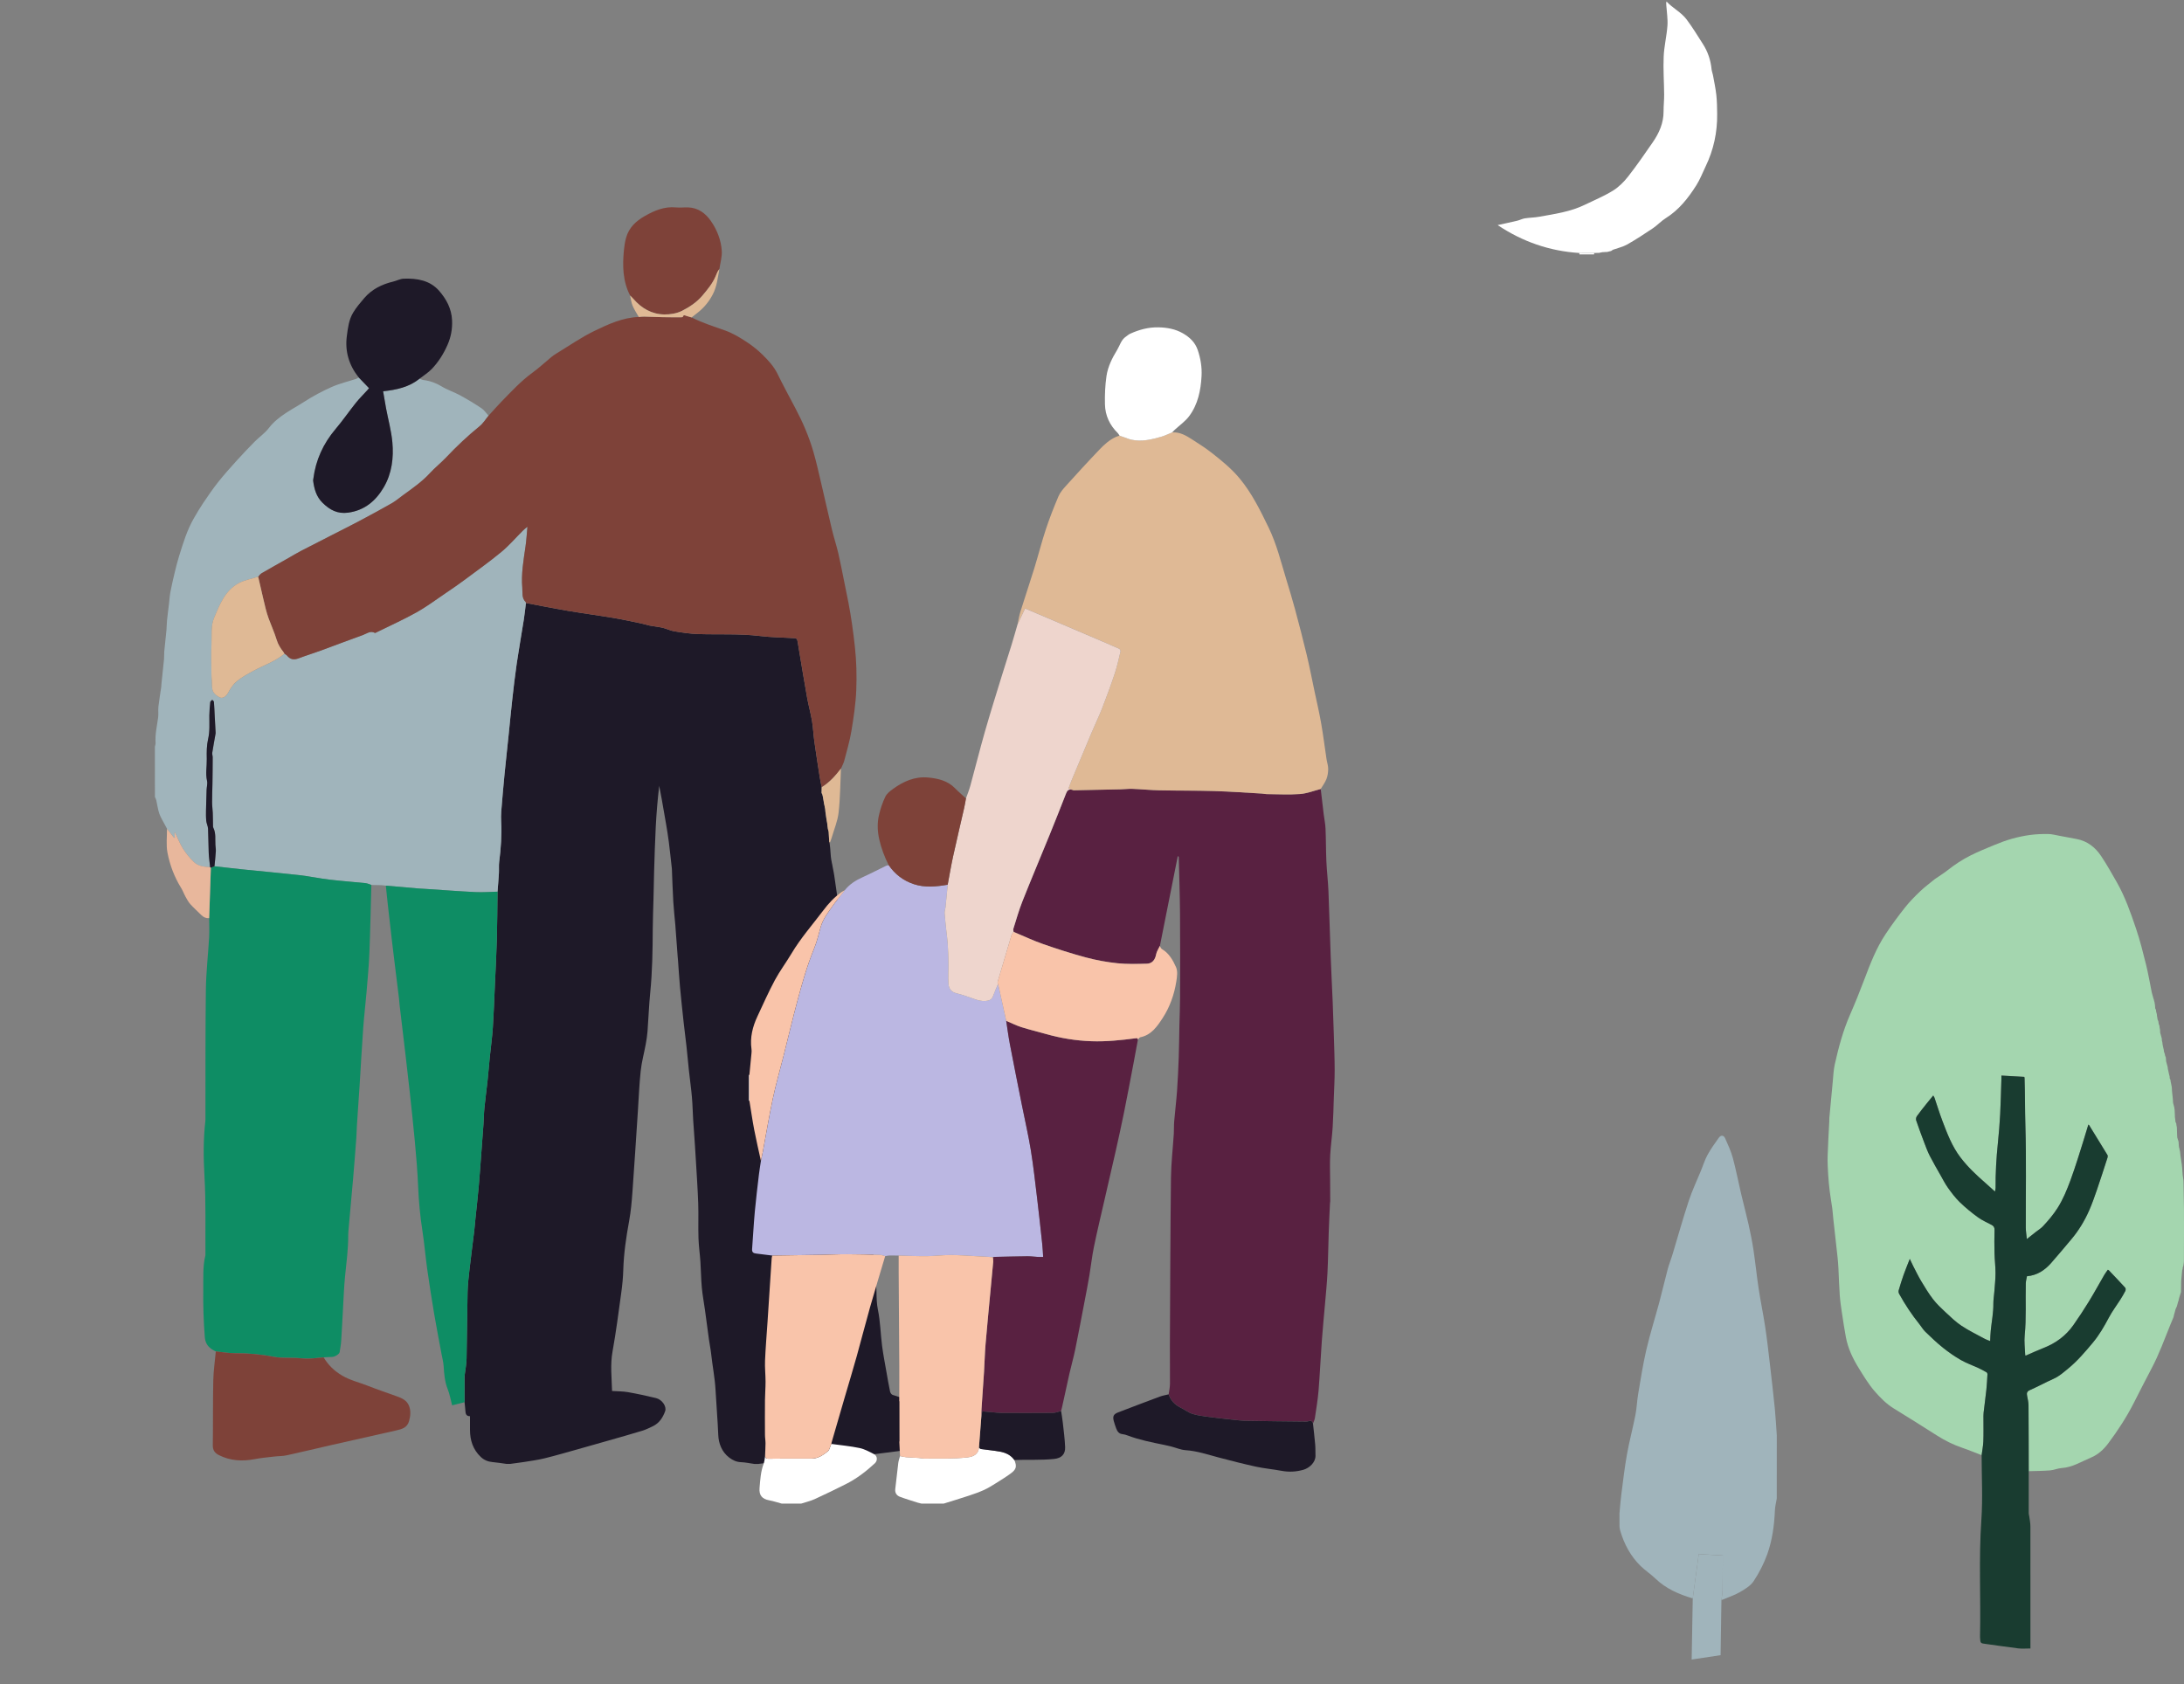 <svg width="564" height="435" viewBox="0 0 564 435" fill="none" xmlns="http://www.w3.org/2000/svg">
<rect x="0" y="0" width="564" height="435" fill="#808080" stroke="none"/>
<path d="M131.804 378.101C131.458 378.101 131.109 378.101 130.764 378.101C129.56 377.939 128.36 377.737 127.152 377.633C125.994 377.534 124.979 377.087 124.176 376.332C122.145 374.419 121.36 371.987 121.374 369.263C121.381 368.125 121.374 366.992 121.374 365.786C120.418 365.797 120.229 365.206 120.188 364.45C120.146 363.688 120.041 362.932 119.964 362.173C119.968 362.073 119.975 361.977 119.978 361.877C119.982 359.655 119.989 357.436 119.992 355.214C120.163 353.806 120.453 352.401 120.484 350.992C120.61 345.246 120.617 339.496 120.746 333.749C120.791 331.767 121.028 329.789 121.252 327.818C121.622 324.547 122.061 321.287 122.456 318.021C122.588 316.922 122.668 315.816 122.78 314.717C123.063 311.979 123.377 309.245 123.625 306.507C123.865 303.849 124.04 301.187 124.242 298.528C124.445 295.839 124.654 293.149 124.842 290.46C124.944 289.013 124.954 287.561 125.097 286.121C125.327 283.81 125.652 281.505 125.9 279.197C126.123 277.108 126.287 275.016 126.496 272.928C126.748 270.445 127.1 267.964 127.264 265.474C127.515 261.648 127.644 257.811 127.819 253.981C127.99 250.182 128.203 246.383 128.307 242.581C128.419 238.493 128.426 234.406 128.482 230.318C128.601 228.735 128.744 227.154 128.834 225.567C128.894 224.575 128.786 223.565 128.911 222.583C129.351 219.141 129.599 215.692 129.417 212.223C129.372 211.343 129.368 210.458 129.442 209.579C129.703 206.353 129.979 203.131 130.293 199.909C130.621 196.519 131.001 193.132 131.354 189.745C131.664 186.75 131.94 183.754 132.275 180.763C132.624 177.662 132.973 174.56 133.426 171.471C133.985 167.655 134.669 163.853 135.265 160.043C135.489 158.618 135.635 157.182 135.813 155.75C139.407 156.423 142.994 157.148 146.599 157.756C150.507 158.416 154.44 158.934 158.352 159.591C160.735 159.988 163.097 160.514 165.466 161.002C166.251 161.163 167.016 161.435 167.805 161.586C168.907 161.799 170.034 161.889 171.123 162.142C172.132 162.376 173.081 162.888 174.092 163.049C176.137 163.379 178.203 163.701 180.269 163.767C185.605 163.942 190.946 163.626 196.278 164.275C199.276 164.64 202.315 164.653 205.334 164.849C205.529 164.862 205.833 165.062 205.871 165.224C206.039 165.91 206.122 166.618 206.241 167.319C206.967 171.623 207.668 175.933 208.436 180.23C208.792 182.226 209.35 184.187 209.689 186.187C209.981 187.918 210.044 189.684 210.289 191.425C210.717 194.513 211.199 197.594 211.681 200.671C211.821 201.565 212.023 202.447 212.198 203.334C212.187 203.828 212.177 204.323 212.166 204.817C212.233 204.951 212.303 205.089 212.368 205.223C212.407 205.377 212.442 205.528 212.48 205.683C212.56 206.14 212.641 206.593 212.72 207.051C212.741 207.198 212.762 207.349 212.783 207.496C212.832 207.703 212.881 207.912 212.93 208.118C212.948 208.218 212.962 208.321 212.979 208.42C213.018 208.607 213.056 208.792 213.095 208.974C213.118 209.245 213.143 209.513 213.167 209.784C213.251 210.368 213.339 210.955 213.422 211.539C213.447 211.694 213.475 211.852 213.499 212.007C213.533 212.192 213.572 212.378 213.607 212.563C213.628 212.776 213.652 212.989 213.673 213.206C213.715 213.504 213.754 213.803 213.796 214.098C213.862 214.346 213.924 214.597 213.991 214.843C214.033 215.548 214.071 216.255 214.113 216.96C214.124 217.118 214.138 217.272 214.148 217.43C214.18 217.564 214.211 217.699 214.243 217.832C214.292 218.234 214.339 218.636 214.388 219.038C214.423 219.488 214.458 219.938 214.49 220.388C214.514 220.676 214.539 220.968 214.56 221.256C214.598 221.535 214.633 221.814 214.672 222.095C214.7 222.216 214.724 222.332 214.751 222.452C214.769 222.566 214.783 222.675 214.8 222.789C214.842 222.961 214.884 223.132 214.923 223.308C214.94 223.42 214.958 223.531 214.975 223.644C215.129 224.451 215.306 225.255 215.429 226.069C216.053 230.311 216.675 234.55 217.267 238.795C217.711 241.976 218.112 245.161 218.534 248.344C218.928 251.329 219.358 254.308 219.703 257.299C219.906 259.047 219.902 260.816 220.104 262.565C220.625 267.023 221.515 271.447 221.368 275.971C221.35 276.483 221.343 276.998 221.41 277.506C221.79 280.488 222.226 283.466 222.568 286.454C222.746 288.003 222.732 289.573 222.875 291.126C223.011 292.624 223.283 294.107 223.416 295.605C223.535 296.962 223.517 298.332 223.615 299.692C223.768 301.843 223.964 303.993 224.138 306.14C224.191 306.762 224.236 307.387 224.292 308.008C224.469 310.011 224.651 312.014 224.832 314.02C224.86 314.329 224.874 314.641 224.913 314.951C225.112 316.582 225.405 318.21 225.496 319.849C225.68 323.077 225.345 326.316 226.002 329.545C226.584 332.406 226.106 335.361 226.71 338.277C227.341 341.32 227.387 344.477 227.785 347.571C228.074 349.811 228.51 352.033 228.898 354.259C229.198 355.987 229.495 357.715 229.854 359.429C229.924 359.755 230.22 360.184 230.513 360.288C232.572 360.992 234.708 361.496 236.718 362.307C239.213 363.31 241.607 364.547 244.046 365.68C244.722 365.996 244.81 366.498 244.635 367.171C244.116 369.153 242.852 370.719 241.698 372.341C241.027 373.282 240.008 373.715 238.896 373.866C234.188 374.512 229.481 375.167 224.76 375.73C221.326 376.139 217.879 376.421 214.434 376.74C212.944 376.878 211.448 376.985 209.953 377.077C206.447 377.293 202.94 377.472 199.433 377.706C198.229 377.785 197.032 377.977 195.828 378.118C195.483 378.118 195.134 378.118 194.789 378.118C193.641 377.957 192.496 377.702 191.344 377.661C190.151 377.62 189.167 377.125 188.302 376.465C186.397 375.013 185.573 372.825 185.486 370.64C185.328 366.755 184.99 362.887 184.781 359.013C184.61 355.846 183.979 352.765 183.643 349.635C183.511 348.396 183.245 347.173 183.075 345.936C182.726 343.411 182.405 340.883 182.055 338.359C181.787 336.415 181.414 334.484 181.235 332.533C181.033 330.329 181.026 328.109 180.876 325.9C180.74 323.864 180.44 321.837 180.378 319.801C180.283 316.798 180.412 313.786 180.308 310.784C180.178 307.039 179.91 303.303 179.696 299.562C179.626 298.342 179.551 297.119 179.467 295.901C179.316 293.726 179.149 291.552 179.013 289.374C178.922 287.904 178.887 286.427 178.796 284.957C178.734 283.909 178.643 282.865 178.531 281.824C178.336 280.021 178.095 278.221 177.9 276.418C177.68 274.387 177.509 272.351 177.285 270.317C177.055 268.232 176.772 266.155 176.546 264.069C176.214 261.026 175.89 257.986 175.607 254.939C175.398 252.686 175.265 250.423 175.098 248.166C175.073 247.826 175.031 247.486 175.007 247.145C174.836 244.885 174.669 242.626 174.501 240.365C174.466 239.885 174.441 239.4 174.399 238.919C174.222 236.917 173.991 234.921 173.873 232.915C173.709 230.081 173.625 227.241 173.507 224.403C173.503 224.318 173.486 224.235 173.479 224.149C173.227 221.927 173.004 219.697 172.721 217.479C172.522 215.905 172.261 214.339 171.999 212.773C171.646 210.671 171.273 208.576 170.9 206.476C170.691 205.308 170.456 204.144 170.234 202.976C169.818 206.535 169.521 210.069 169.34 213.608C169.141 217.441 169.04 221.277 168.918 225.111C168.844 227.436 168.816 229.765 168.76 232.094C168.697 234.708 168.583 237.322 168.569 239.935C168.541 245.424 168.464 250.907 167.916 256.379C167.581 259.714 167.469 263.073 167.215 266.418C167.127 267.548 166.946 268.676 166.74 269.795C166.325 272.059 165.704 274.295 165.459 276.576C165.082 280.076 164.954 283.604 164.72 287.121C164.259 294.049 163.826 300.978 163.321 307.902C163.139 310.395 162.92 312.899 162.469 315.356C161.698 319.56 161.08 323.767 160.955 328.047C160.899 330.005 160.703 331.966 160.435 333.907C159.737 338.974 159.088 344.054 158.18 349.086C157.574 352.452 157.964 355.771 158.059 359.274C159.426 359.366 160.822 359.342 162.173 359.576C164.598 359.999 167.006 360.527 169.4 361.104C170.991 361.489 172.209 363.289 171.765 364.509C171.168 366.148 170.251 367.583 168.59 368.38C167.686 368.816 166.771 369.262 165.813 369.555C163.004 370.414 160.174 371.207 157.351 372.014C154.642 372.79 151.931 373.563 149.217 374.323C146.362 375.119 143.518 375.957 140.639 376.664C138.86 377.101 137.028 377.335 135.213 377.633C134.093 377.802 132.948 377.943 131.804 378.101Z" fill="#1E1928"/>
<path d="M40 192.859C40.063 192.533 40.195 192.207 40.175 191.887C40.024 189.659 40.541 187.501 40.837 185.32C40.963 184.396 40.806 183.438 40.911 182.511C41.103 180.806 41.396 179.113 41.64 177.413C41.678 177.135 41.671 176.847 41.699 176.565C41.919 174.459 42.157 172.357 42.359 170.248C42.422 169.599 42.359 168.939 42.418 168.29C42.593 166.407 42.816 164.529 42.994 162.647C43.067 161.86 43.043 161.063 43.127 160.273C43.27 158.871 43.462 157.477 43.629 156.079C43.755 155.014 43.81 153.94 44.009 152.888C44.337 151.171 44.735 149.467 45.143 147.766C45.471 146.396 45.817 145.025 46.236 143.679C47.293 140.272 48.322 136.85 50.137 133.735C50.894 132.437 51.655 131.135 52.496 129.891C53.734 128.064 54.977 126.233 56.348 124.506C57.831 122.634 59.429 120.851 61.034 119.075C62.577 117.368 64.165 115.695 65.784 114.057C66.96 112.865 68.404 111.893 69.406 110.583C71.827 107.428 75.39 105.816 78.597 103.749C80.837 102.306 83.22 101.035 85.663 99.949C87.694 99.05 89.906 98.538 92.031 97.841C92.244 97.772 92.425 97.6 92.621 97.476C93.504 98.39 94.383 99.307 95.301 100.259C95.168 100.42 95.032 100.599 94.882 100.764C93.884 101.859 92.816 102.904 91.892 104.061C90.109 106.291 88.493 108.657 86.647 110.831C83.465 114.586 81.538 118.838 80.917 123.678C80.896 123.846 80.851 124.017 80.872 124.18C81.158 126.313 81.664 128.277 83.343 129.912C85.209 131.733 87.177 132.769 89.868 132.416C94.177 131.846 97.091 129.321 99.125 125.824C101.195 122.269 101.69 118.251 101.327 114.242C101.058 111.288 100.245 108.382 99.694 105.452C99.418 103.982 99.181 102.505 98.937 101.065C102.412 100.688 105.644 99.994 108.344 97.816C108.69 97.937 109.028 98.122 109.384 98.163C111.094 98.373 112.629 98.936 114.112 99.84C115.585 100.739 117.288 101.272 118.813 102.103C120.708 103.137 122.564 104.257 124.357 105.459C125.069 105.936 125.568 106.73 126.162 107.376C125.415 108.275 124.794 109.327 123.9 110.051C120.798 112.569 117.916 115.296 115.177 118.192C113.865 119.58 112.336 120.775 111.049 122.184C108.997 124.423 106.519 126.127 104.087 127.899C103.114 128.607 102.192 129.404 101.149 129.998C98.385 131.578 95.58 133.09 92.767 134.583C90.51 135.786 88.217 136.926 85.939 138.09C83.21 139.489 80.471 140.87 77.752 142.284C76.632 142.868 75.55 143.528 74.451 144.153C72.152 145.455 69.842 146.74 67.556 148.069C67.207 148.272 66.97 148.657 66.68 148.958C65.009 149.491 63.212 149.793 61.694 150.604C58.128 152.507 56.756 156.099 55.308 159.528C54.387 161.709 54.732 164.099 54.617 166.395C54.488 169.018 54.596 171.652 54.61 174.284C54.614 174.792 54.663 175.301 54.701 175.809C54.774 176.729 54.649 177.743 55.005 178.543C55.312 179.227 56.097 179.848 56.823 180.158C57.517 180.453 58.407 179.91 58.92 178.928C59.485 177.839 60.221 176.733 61.163 175.96C62.458 174.896 63.973 174.071 65.463 173.267C68.146 171.815 71.091 170.836 73.474 168.854C73.698 169.015 73.973 169.138 74.141 169.344C74.971 170.368 75.945 170.481 77.152 170.021C79.057 169.297 81.012 168.703 82.927 168.001C86.521 166.686 90.088 165.298 93.692 164.024C94.676 163.677 95.629 162.808 96.826 163.471C96.889 163.505 97.042 163.409 97.143 163.361C100.622 161.644 104.178 160.053 107.556 158.164C110.204 156.683 112.647 154.843 115.166 153.139C116.733 152.077 118.3 151.01 119.818 149.882C123.063 147.471 126.36 145.122 129.473 142.552C131.476 140.897 133.179 138.894 135.025 137.053C135.339 136.741 135.698 136.472 136.211 136.033C136.037 137.891 135.946 139.527 135.712 141.14C135.203 144.682 134.568 148.203 134.878 151.809C134.986 153.094 134.686 154.444 135.751 155.499C135.803 155.55 135.799 155.66 135.82 155.742C135.639 157.175 135.496 158.611 135.273 160.036C134.672 163.849 133.992 167.648 133.434 171.463C132.98 174.552 132.631 177.654 132.282 180.756C131.944 183.747 131.671 186.742 131.361 189.737C131.008 193.128 130.632 196.511 130.3 199.901C129.986 203.124 129.71 206.345 129.449 209.571C129.379 210.446 129.379 211.336 129.424 212.216C129.606 215.688 129.358 219.133 128.918 222.575C128.793 223.558 128.897 224.563 128.841 225.56C128.751 227.143 128.608 228.727 128.489 230.311C126.587 230.355 124.682 230.513 122.791 230.42C118.541 230.214 114.297 229.884 110.047 229.607C109.416 229.565 108.784 229.548 108.153 229.493C105.316 229.252 102.479 229.002 99.642 228.755C99.223 228.71 98.808 228.637 98.389 228.621C97.558 228.59 96.731 228.59 95.901 228.576C95.395 228.415 94.9 228.16 94.383 228.108C91.288 227.789 88.179 227.573 85.087 227.205C82.487 226.896 79.916 226.339 77.313 226.044C72.476 225.499 67.626 225.069 62.783 224.574C60.316 224.32 57.855 224.024 55.392 223.75C55.514 222.472 55.661 221.194 55.741 219.913C55.776 219.367 55.675 218.81 55.636 218.258C55.532 216.777 55.811 215.252 55.109 213.837C55.047 213.713 55.019 213.562 55.019 213.421C54.994 212.285 54.998 211.147 54.956 210.01C54.921 209.1 54.778 208.19 54.778 207.279C54.774 205.638 54.841 203.996 54.872 202.354C54.893 201.265 54.903 200.176 54.914 199.09C54.924 197.929 54.945 196.768 54.935 195.607C54.931 195.216 54.767 194.81 54.823 194.433C55.081 192.76 55.395 191.095 55.689 189.425C55.703 189.343 55.689 189.257 55.685 189.174C55.612 187.78 55.532 186.382 55.458 184.987C55.395 183.757 55.354 182.528 55.252 181.302C55.239 181.113 54.97 180.941 54.82 180.763C54.642 180.951 54.331 181.13 54.31 181.336C54.188 182.501 54.077 183.668 54.069 184.836C54.059 186.869 54.219 188.879 53.745 190.919C53.361 192.561 53.361 194.316 53.403 196.016C53.448 197.905 53.044 199.795 53.473 201.694C53.637 202.422 53.386 203.237 53.358 204.016C53.295 205.765 53.239 207.513 53.208 209.261C53.19 210.189 53.176 211.127 53.27 212.047C53.34 212.723 53.7 213.376 53.734 214.049C53.836 216.131 53.811 218.22 53.906 220.301C53.961 221.531 54.146 222.757 54.272 223.983C52.771 223.908 51.229 223.747 50.123 222.692C49.038 221.661 48.068 220.466 47.269 219.205C46.445 217.904 45.887 216.44 45.213 215.045C45.164 215.059 45.115 215.07 45.067 215.083C45.098 215.51 45.13 215.936 45.161 216.358C45.095 216.372 45.032 216.385 44.965 216.399C44.355 215.619 43.744 214.839 43.133 214.06C42.973 213.765 42.809 213.469 42.656 213.17C42.139 212.167 41.511 211.202 41.141 210.148C40.754 209.038 40.625 207.842 40.356 206.692C40.29 206.404 40.126 206.135 40.004 205.858C40 201.519 40 197.188 40 192.859Z" fill="#A0B4BB"/>
<path d="M66.674 148.959C66.964 148.657 67.201 148.272 67.55 148.07C69.836 146.744 72.146 145.455 74.445 144.154C75.548 143.532 76.626 142.869 77.746 142.285C80.465 140.87 83.204 139.486 85.933 138.091C88.211 136.927 90.504 135.786 92.761 134.584C95.574 133.087 98.376 131.576 101.143 129.999C102.183 129.405 103.108 128.608 104.081 127.899C106.513 126.128 108.994 124.423 111.043 122.184C112.33 120.776 113.859 119.58 115.171 118.192C117.91 115.297 120.789 112.57 123.894 110.052C124.788 109.327 125.409 108.276 126.155 107.376C127.275 106.153 128.361 104.9 129.519 103.715C132.07 101.097 134.544 98.408 137.538 96.234C139.223 95.007 140.749 93.568 142.361 92.239C142.78 91.895 143.23 91.579 143.697 91.298C146.956 89.323 150.101 87.117 153.52 85.462C157.114 83.724 160.813 82.016 164.962 81.869C165.416 81.834 165.872 81.759 166.326 81.769C167.934 81.803 169.543 81.882 171.151 81.917C172.729 81.948 174.303 81.944 175.88 81.944C176.04 81.944 176.324 81.907 176.341 81.838C176.512 81.161 176.93 81.498 177.283 81.594C177.726 81.714 178.162 81.855 178.602 81.986C181.379 83.39 184.335 84.328 187.266 85.362C189.133 86.022 190.889 87.076 192.559 88.155C194.092 89.141 195.561 90.284 196.855 91.555C198.373 93.046 199.835 94.605 200.795 96.577C202.274 99.617 203.9 102.585 205.474 105.58C207.341 109.121 208.911 112.786 210.031 116.619C210.788 119.209 211.371 121.851 211.989 124.479C212.956 128.57 213.86 132.678 214.84 136.765C215.332 138.809 215.994 140.815 216.476 142.858C217.028 145.204 217.468 147.575 217.949 149.938C218.337 151.827 218.727 153.717 219.094 155.609C219.826 159.401 220.346 163.211 220.769 167.057C221.177 170.788 221.267 174.501 221.125 178.204C220.988 181.765 220.443 185.328 219.861 188.855C219.436 191.425 218.685 193.943 218.025 196.471C217.841 197.178 217.464 197.834 217.177 198.514C215.754 200.355 214.233 202.097 212.202 203.334C212.027 202.447 211.822 201.565 211.685 200.671C211.207 197.59 210.725 194.509 210.294 191.425C210.049 189.683 209.986 187.918 209.693 186.187C209.355 184.187 208.796 182.226 208.44 180.23C207.672 175.933 206.971 171.623 206.246 167.319C206.127 166.618 206.043 165.914 205.875 165.224C205.837 165.062 205.53 164.859 205.338 164.848C202.319 164.653 199.281 164.64 196.283 164.275C190.951 163.626 185.609 163.942 180.273 163.767C178.208 163.698 176.142 163.379 174.097 163.049C173.085 162.885 172.132 162.376 171.127 162.142C170.039 161.888 168.908 161.799 167.809 161.586C167.021 161.435 166.257 161.163 165.471 161.002C163.101 160.511 160.739 159.988 158.356 159.59C154.448 158.938 150.511 158.418 146.603 157.756C142.999 157.144 139.412 156.423 135.818 155.75C135.797 155.668 135.8 155.557 135.748 155.506C134.68 154.448 134.984 153.102 134.876 151.816C134.568 148.21 135.2 144.689 135.71 141.148C135.943 139.534 136.031 137.899 136.208 136.041C135.696 136.48 135.336 136.748 135.022 137.06C133.176 138.898 131.473 140.905 129.47 142.56C126.361 145.129 123.06 147.482 119.815 149.89C118.297 151.017 116.73 152.085 115.164 153.147C112.644 154.85 110.202 156.691 107.553 158.172C104.172 160.061 100.62 161.651 97.141 163.368C97.039 163.42 96.889 163.516 96.823 163.478C95.626 162.816 94.674 163.681 93.689 164.032C90.082 165.309 86.519 166.697 82.925 168.009C81.009 168.71 79.055 169.304 77.15 170.029C75.942 170.489 74.969 170.372 74.138 169.352C73.971 169.146 73.698 169.022 73.472 168.861C73.385 168.717 73.308 168.565 73.207 168.435C72.453 167.463 71.807 166.47 71.441 165.25C70.889 163.41 70.073 161.648 69.406 159.834C69.085 158.958 68.813 158.058 68.59 157.151C68.126 155.283 67.704 153.4 67.267 151.525C67.065 150.666 66.87 149.815 66.674 148.959Z" fill="#7E4239"/>
<path d="M119.965 362.176C118.914 362.441 117.86 362.701 116.754 362.98C116.367 361.513 116.133 360.098 115.613 358.796C114.835 356.845 114.699 354.836 114.559 352.792C114.49 351.754 114.21 350.728 114.018 349.697C113.38 346.231 112.696 342.773 112.11 339.3C111.468 335.487 110.871 331.668 110.33 327.837C109.87 324.574 109.608 321.283 109.102 318.031C108.502 314.177 108.139 310.316 107.978 306.421C107.821 302.587 107.49 298.761 107.144 294.942C106.75 290.586 106.261 286.234 105.794 281.886C105.455 278.753 105.092 275.62 104.726 272.488C104.227 268.228 103.714 263.973 103.208 259.717C103.138 259.123 103.11 258.525 103.041 257.934C102.688 255.032 102.325 252.129 101.97 249.227C101.729 247.255 101.481 245.283 101.251 243.308C100.877 240.094 100.511 236.881 100.151 233.667C99.97 232.028 99.809 230.389 99.638 228.751C102.475 228.999 105.312 229.249 108.149 229.49C108.781 229.545 109.412 229.562 110.044 229.603C114.291 229.881 118.534 230.211 122.787 230.417C124.682 230.51 126.588 230.352 128.486 230.307C128.434 234.395 128.423 238.486 128.311 242.573C128.207 246.375 127.994 250.175 127.823 253.973C127.648 257.807 127.516 261.64 127.268 265.467C127.104 267.957 126.752 270.434 126.5 272.921C126.291 275.009 126.127 277.104 125.904 279.189C125.656 281.501 125.331 283.802 125.101 286.114C124.958 287.553 124.948 289.006 124.846 290.452C124.658 293.142 124.448 295.831 124.246 298.52C124.044 301.183 123.869 303.845 123.629 306.5C123.381 309.241 123.063 311.975 122.784 314.709C122.672 315.812 122.592 316.915 122.459 318.014C122.065 321.28 121.629 324.543 121.256 327.81C121.032 329.781 120.795 331.763 120.75 333.742C120.617 339.489 120.61 345.239 120.488 350.985C120.457 352.393 120.167 353.798 119.996 355.207C119.944 355.505 119.846 355.805 119.842 356.103C119.825 357.666 119.822 359.232 119.835 360.795C119.839 361.152 119.93 361.509 119.979 361.87C119.975 361.977 119.972 362.076 119.965 362.176Z" fill="#0E8D64"/>
<path d="M212.198 203.33C214.225 202.093 215.75 200.351 217.173 198.51C216.992 202.306 216.985 206.122 216.56 209.89C216.312 212.085 215.401 214.211 214.776 216.362C214.651 216.797 214.469 217.216 214.313 217.642C214.257 217.566 214.201 217.495 214.148 217.419C214.138 217.261 214.124 217.107 214.113 216.949C214.071 216.244 214.033 215.537 213.991 214.832C213.924 214.586 213.862 214.335 213.796 214.087C213.754 213.789 213.716 213.489 213.674 213.194C213.653 212.981 213.628 212.768 213.607 212.552C213.572 212.366 213.534 212.181 213.5 211.995C213.475 211.841 213.447 211.683 213.423 211.528C213.339 210.944 213.251 210.357 213.167 209.773C213.143 209.502 213.118 209.234 213.095 208.963C213.056 208.777 213.018 208.592 212.976 208.409C212.958 208.31 212.944 208.207 212.927 208.107C212.878 207.901 212.829 207.691 212.78 207.485C212.759 207.338 212.738 207.187 212.717 207.039C212.638 206.582 212.557 206.128 212.477 205.672C212.438 205.517 212.403 205.366 212.365 205.212C212.299 205.078 212.229 204.94 212.163 204.806C212.177 204.318 212.187 203.824 212.198 203.33Z" fill="#DFB995"/>
<path d="M119.981 361.88C119.933 361.523 119.842 361.166 119.838 360.805C119.824 359.242 119.828 357.676 119.845 356.113C119.849 355.815 119.947 355.515 119.999 355.217C119.992 357.435 119.985 359.658 119.981 361.88Z" fill="#0E8D64"/>
<path d="M213.99 214.839C214.032 215.544 214.07 216.251 214.112 216.956C214.074 216.251 214.032 215.544 213.99 214.839Z" fill="#7E4239"/>
<path d="M213.171 209.78C213.255 210.364 213.342 210.951 213.426 211.535C213.339 210.951 213.255 210.364 213.171 209.78Z" fill="#7E4239"/>
<path d="M214.389 219.03C214.424 219.481 214.459 219.93 214.491 220.38C214.459 219.93 214.424 219.481 214.389 219.03Z" fill="#7E4239"/>
<path d="M212.48 205.679C212.561 206.136 212.641 206.589 212.721 207.046C212.641 206.589 212.561 206.132 212.48 205.679Z" fill="#7E4239"/>
<path d="M213.676 213.198C213.718 213.496 213.757 213.796 213.799 214.091C213.757 213.796 213.718 213.496 213.676 213.198Z" fill="#7E4239"/>
<path d="M214.564 221.249C214.603 221.528 214.638 221.807 214.676 222.088C214.638 221.81 214.603 221.531 214.564 221.249Z" fill="#7E4239"/>
<path d="M212.784 207.489C212.833 207.695 212.882 207.904 212.931 208.111C212.882 207.904 212.833 207.698 212.784 207.489Z" fill="#7E4239"/>
<path d="M213.504 212.002C213.538 212.187 213.576 212.373 213.611 212.558C213.573 212.373 213.538 212.187 213.504 212.002Z" fill="#7E4239"/>
<path d="M212.978 208.413C213.017 208.598 213.055 208.785 213.097 208.967C213.059 208.785 213.02 208.598 212.978 208.413Z" fill="#7E4239"/>
<path d="M212.168 204.813C212.234 204.946 212.304 205.084 212.37 205.218C212.304 205.084 212.234 204.95 212.168 204.813Z" fill="#7E4239"/>
<path d="M214.751 222.445C214.768 222.559 214.782 222.668 214.8 222.782C214.786 222.668 214.768 222.555 214.751 222.445Z" fill="#7E4239"/>
<path d="M214.927 223.296C214.945 223.409 214.962 223.519 214.98 223.632C214.959 223.523 214.941 223.409 214.927 223.296Z" fill="#7E4239"/>
<path d="M214.148 217.423C214.204 217.498 214.26 217.57 214.312 217.646C214.288 217.705 214.264 217.766 214.239 217.824C214.211 217.691 214.18 217.556 214.148 217.423Z" fill="#7E4239"/>
<path d="M108.342 97.816C105.641 99.994 102.41 100.687 98.934 101.065C99.182 102.505 99.416 103.981 99.692 105.452C100.243 108.382 101.059 111.288 101.325 114.242C101.687 118.25 101.192 122.269 99.123 125.824C97.085 129.321 94.175 131.845 89.865 132.416C87.175 132.773 85.207 131.733 83.34 129.912C81.662 128.273 81.156 126.312 80.869 124.179C80.849 124.017 80.89 123.842 80.915 123.677C81.536 118.838 83.462 114.585 86.644 110.831C88.49 108.653 90.106 106.29 91.889 104.061C92.814 102.907 93.882 101.862 94.88 100.763C95.03 100.599 95.166 100.42 95.298 100.259C94.38 99.307 93.501 98.393 92.618 97.476C90.12 94.319 89.045 90.747 89.569 86.783C89.841 84.705 90.092 82.562 91.209 80.724C92.018 79.391 93.051 78.175 94.073 76.987C96.031 74.71 98.599 73.435 101.509 72.738C102.434 72.518 103.331 72.013 104.252 71.979C107.696 71.852 111.036 72.401 113.409 75.125C115.282 77.272 116.612 79.745 116.744 82.734C116.842 84.98 116.458 87.058 115.551 89.115C114.536 91.413 113.22 93.512 111.489 95.316C110.572 96.267 109.399 96.988 108.342 97.816Z" fill="#1E1928"/>
<path d="M162.71 76.317C160.798 72.584 160.732 68.599 161.126 64.57C161.231 63.502 161.398 62.423 161.688 61.393C162.414 58.796 164.211 57.096 166.546 55.777C169.055 54.362 171.594 53.283 174.575 53.575C175.621 53.678 176.69 53.53 177.743 53.572C180.343 53.671 182.203 55.111 183.585 57.086C185.186 59.38 186.198 62.001 186.39 64.776C186.498 66.322 186.003 67.912 185.776 69.479C185.612 69.719 185.42 69.949 185.29 70.207C185.102 70.585 184.963 70.987 184.792 71.375C183.983 73.25 182.698 74.799 181.382 76.352C179.928 78.073 178.064 79.289 176.134 80.278C174.787 80.965 173.075 81.243 171.535 81.216C168.297 81.161 165.673 79.632 163.583 77.21C163.314 76.898 163.004 76.613 162.71 76.317Z" fill="#7E4239"/>
<path d="M162.71 76.318C163.004 76.617 163.314 76.898 163.586 77.215C165.676 79.636 168.3 81.165 171.538 81.22C173.077 81.247 174.79 80.969 176.137 80.282C178.07 79.296 179.931 78.08 181.385 76.356C182.698 74.8 183.985 73.254 184.795 71.379C184.962 70.99 185.102 70.589 185.293 70.211C185.423 69.953 185.615 69.723 185.778 69.483C185.353 71.691 185.154 73.941 184.086 76.009C183.165 77.788 181.958 79.293 180.415 80.56C179.822 81.048 179.208 81.515 178.604 81.993C178.165 81.862 177.728 81.725 177.285 81.601C176.933 81.505 176.514 81.168 176.344 81.845C176.326 81.917 176.043 81.951 175.883 81.951C174.306 81.951 172.728 81.955 171.154 81.924C169.545 81.893 167.937 81.814 166.328 81.776C165.874 81.766 165.418 81.838 164.964 81.876C164.427 80.917 163.796 79.997 163.377 78.99C163.02 78.149 162.92 77.211 162.71 76.318Z" fill="#DFB995"/>
<path d="M55.734 349.054C55.403 348.882 55.054 348.738 54.747 348.528C53.599 347.745 53.002 346.846 52.883 345.286C52.569 341.171 52.43 337.063 52.493 332.941C52.535 330.042 52.336 327.125 53.037 324.265C53.058 324.182 53.054 324.096 53.054 324.01C53.002 317.292 53.194 310.555 52.807 303.854C52.535 299.086 52.482 294.371 53.027 289.637C53.068 289.27 53.054 288.899 53.054 288.528C53.079 277.564 53.02 266.599 53.163 255.636C53.222 251.118 53.749 246.612 54.007 242.095C54.101 240.45 54.021 238.794 54.017 237.145C54.032 236.719 54.045 236.293 54.063 235.867C54.196 231.948 54.328 228.029 54.461 224.11C54.771 223.986 55.082 223.862 55.392 223.743C57.856 224.017 60.316 224.316 62.783 224.566C67.626 225.065 72.477 225.491 77.313 226.037C79.916 226.332 82.488 226.888 85.088 227.198C88.179 227.565 91.285 227.782 94.383 228.101C94.9 228.156 95.395 228.407 95.901 228.568C95.737 234.425 95.629 240.282 95.392 246.135C95.256 249.483 94.942 252.829 94.663 256.171C94.401 259.283 94.024 262.388 93.797 265.504C93.445 270.409 93.187 275.317 92.873 280.225C92.653 283.688 92.401 287.147 92.175 290.606C92.102 291.712 92.098 292.824 92.014 293.931C91.76 297.362 91.498 300.791 91.205 304.218C90.828 308.608 90.416 312.991 90.025 317.381C89.973 317.975 89.917 318.573 89.921 319.17C89.945 322.674 89.456 326.136 89.111 329.612C88.825 332.495 88.731 335.397 88.563 338.289C88.41 340.954 88.291 343.623 88.113 346.286C88.047 347.272 87.865 348.254 87.712 349.232C87.628 349.776 86.442 350.476 85.733 350.483C85.014 350.49 84.296 350.552 83.58 350.586C82.265 350.696 80.949 350.864 79.63 350.902C78.629 350.93 77.624 350.782 76.619 350.737C74.661 350.648 72.655 350.809 70.757 350.438C67.452 349.793 64.151 349.497 60.791 349.511C59.105 349.531 57.42 349.219 55.734 349.054Z" fill="#0E8D64"/>
<path d="M66.673 148.959C66.869 149.811 67.064 150.662 67.263 151.514C67.699 153.389 68.121 155.272 68.585 157.141C68.812 158.047 69.081 158.948 69.402 159.823C70.065 161.634 70.882 163.399 71.436 165.24C71.803 166.459 72.448 167.452 73.202 168.424C73.303 168.554 73.38 168.706 73.467 168.85C71.084 170.832 68.135 171.811 65.455 173.264C63.965 174.071 62.451 174.896 61.156 175.957C60.218 176.73 59.481 177.836 58.913 178.925C58.4 179.907 57.51 180.45 56.816 180.155C56.09 179.845 55.304 179.224 54.998 178.54C54.638 177.74 54.767 176.726 54.694 175.806C54.652 175.298 54.603 174.789 54.603 174.281C54.586 171.65 54.478 169.015 54.61 166.391C54.725 164.096 54.38 161.706 55.301 159.525C56.749 156.093 58.12 152.504 61.687 150.601C63.205 149.794 65.002 149.491 66.673 148.959Z" fill="#DFB995"/>
<path d="M54.454 224.114C54.321 228.033 54.189 231.952 54.056 235.871C54.042 236.297 54.028 236.723 54.011 237.149C53.208 237.21 52.556 236.922 51.997 236.359C51.052 235.411 50.043 234.521 49.146 233.528C48.64 232.969 48.278 232.275 47.908 231.608C47.496 230.867 47.217 230.052 46.77 229.335C45.022 226.521 43.874 223.447 43.253 220.257C42.862 218.254 43.145 216.124 43.124 214.049C43.734 214.829 44.345 215.608 44.956 216.388C45.022 216.375 45.085 216.361 45.151 216.348C45.12 215.922 45.088 215.495 45.057 215.073C45.106 215.059 45.154 215.049 45.203 215.035C45.877 216.43 46.432 217.893 47.259 219.195C48.058 220.456 49.028 221.647 50.113 222.681C51.219 223.736 52.761 223.897 54.262 223.972C54.325 224.017 54.391 224.066 54.454 224.114Z" fill="#E8B79C"/>
<path d="M54.454 224.114C54.388 224.066 54.325 224.021 54.263 223.973C54.137 222.747 53.952 221.52 53.896 220.29C53.802 218.209 53.83 216.121 53.725 214.04C53.69 213.366 53.331 212.713 53.261 212.037C53.167 211.117 53.184 210.182 53.198 209.251C53.23 207.503 53.285 205.754 53.348 204.006C53.376 203.23 53.627 202.415 53.463 201.684C53.034 199.781 53.439 197.896 53.394 196.006C53.352 194.306 53.355 192.551 53.736 190.908C54.21 188.869 54.05 186.859 54.06 184.826C54.067 183.658 54.179 182.487 54.301 181.326C54.322 181.12 54.632 180.941 54.81 180.752C54.96 180.931 55.229 181.102 55.243 181.291C55.341 182.518 55.383 183.747 55.449 184.977C55.522 186.375 55.599 187.77 55.676 189.163C55.679 189.246 55.693 189.336 55.679 189.414C55.389 191.084 55.072 192.75 54.814 194.422C54.755 194.8 54.922 195.205 54.925 195.597C54.936 196.758 54.915 197.919 54.904 199.08C54.894 200.169 54.884 201.258 54.863 202.344C54.831 203.985 54.765 205.628 54.769 207.269C54.772 208.18 54.911 209.09 54.946 210C54.992 211.136 54.985 212.274 55.009 213.411C55.013 213.552 55.041 213.702 55.1 213.827C55.801 215.241 55.526 216.764 55.627 218.247C55.665 218.8 55.766 219.353 55.731 219.902C55.651 221.184 55.505 222.461 55.383 223.74C55.079 223.867 54.769 223.99 54.454 224.114Z" fill="#1E1928"/>
<path d="M55.734 349.054C57.419 349.223 59.101 349.532 60.786 349.525C64.147 349.511 67.448 349.807 70.752 350.452C72.651 350.823 74.657 350.658 76.615 350.752C77.62 350.796 78.624 350.947 79.626 350.916C80.945 350.878 82.261 350.71 83.576 350.6C84.755 352.551 86.263 354.056 88.315 355.271C90.422 356.522 92.722 357.044 94.924 357.906C97.429 358.889 99.98 359.761 102.517 360.665C103.822 361.128 105.054 361.715 105.605 363.058C106.135 364.357 106.013 365.676 105.64 367.036C105.162 368.774 103.777 369.131 102.321 369.461C96.721 370.732 91.113 371.98 85.513 373.253C81.685 374.122 77.867 375.054 74.032 375.888C72.999 376.114 71.911 376.076 70.853 376.204C69.168 376.403 67.469 376.547 65.808 376.87C62.58 377.495 59.474 377.324 56.512 375.83C55.493 375.314 54.938 374.572 54.956 373.333C55.032 367.726 54.959 362.117 55.078 356.512C55.134 354.022 55.507 351.538 55.734 349.054Z" fill="#7E4239"/>
<path d="M237.96 388.361C237.639 388.283 237.312 388.217 236.997 388.118C235.469 387.626 233.93 387.176 232.43 386.613C231.55 386.283 231.076 385.586 231.194 384.59C231.456 382.34 231.694 380.083 231.976 377.836C232.053 377.242 232.272 376.665 232.426 376.081C232.956 376.185 233.483 376.336 234.021 376.381C235.06 376.469 236.108 376.49 237.151 376.559C237.664 376.594 238.173 376.731 238.682 376.727C242.444 376.703 246.206 376.85 249.96 376.408C251.579 376.216 252.683 375.429 252.808 373.901C252.976 374.024 253.128 374.234 253.31 374.261C254.919 374.492 256.545 374.636 258.143 374.917C259.657 375.182 261.026 375.786 261.947 377.098C262.641 378.771 262.473 379.52 260.952 380.622C259.71 381.525 258.398 382.34 257.09 383.154C256.098 383.769 255.097 384.394 254.032 384.875C252.766 385.445 251.444 385.902 250.121 386.342C247.985 387.049 245.829 387.695 243.683 388.368C241.775 388.361 239.865 388.361 237.96 388.361Z" fill="white"/>
<path d="M201.871 388.36C200.808 388.075 199.754 387.722 198.675 387.522C196.795 387.175 195.992 386.223 196.146 384.345C196.32 382.232 196.442 380.117 197.196 378.093C197.408 377.516 197.447 376.877 197.566 376.265C197.751 376.671 198.044 376.778 198.505 376.771C200.483 376.729 202.465 376.736 204.447 376.733C206.178 376.729 207.908 376.743 209.643 376.729C211.307 376.719 212.592 375.799 213.795 374.844C214.232 374.497 214.33 373.734 214.584 373.164C214.619 373.089 214.682 373.027 214.731 372.954C217.149 373.291 219.592 373.511 221.975 374.009C223.265 374.277 224.487 374.953 225.676 375.568C226.598 376.043 226.692 377.244 225.914 377.963C223.632 380.065 221.186 381.957 218.383 383.352C215.739 384.671 213.087 385.979 210.396 387.202C209.29 387.708 208.076 387.979 206.911 388.36C205.225 388.36 203.55 388.36 201.871 388.36Z" fill="white"/>
<path d="M193.525 284.297C193.472 284.297 193.423 284.297 193.371 284.297C193.371 282.075 193.371 279.856 193.371 277.634C193.423 277.634 193.472 277.634 193.525 277.634C193.525 279.852 193.525 282.075 193.525 284.297Z" fill="white"/>
<path d="M341.066 203.786C341.324 205.978 341.572 208.17 341.841 210.361C341.991 211.58 342.256 212.793 342.308 214.016C342.43 216.846 342.402 219.684 342.528 222.51C342.643 225.073 342.957 227.628 343.062 230.191C343.295 235.868 343.435 241.553 343.648 247.231C343.791 251.119 344.001 255.004 344.161 258.889C344.28 261.757 344.371 264.625 344.457 267.494C344.545 270.448 344.664 273.405 344.667 276.362C344.671 278.774 344.531 281.188 344.447 283.6C344.36 286.124 344.311 288.652 344.15 291.174C343.997 293.582 343.641 295.975 343.512 298.38C343.4 300.451 343.484 302.53 343.491 304.604C343.495 306.503 343.512 308.403 343.519 310.303C343.519 310.443 343.47 310.584 343.463 310.725C343.348 313.249 343.218 315.774 343.132 318.299C343.013 321.793 342.981 325.289 342.807 328.783C342.668 331.585 342.378 334.378 342.14 337.173C341.879 340.252 341.565 343.326 341.345 346.407C341.038 350.68 340.849 354.963 340.5 359.236C340.305 361.606 339.901 363.959 339.552 366.316C339.482 366.775 339.233 367.212 339.07 367.662C338.913 366.978 338.49 366.855 337.87 367.082C337.684 367.146 337.475 367.163 337.276 367.163C332.147 367.109 327.018 367.068 321.887 366.971C320.513 366.943 319.141 366.761 317.773 366.617C315.865 366.415 313.956 366.215 312.055 365.952C310.669 365.758 309.253 365.6 307.93 365.174C306.862 364.831 305.934 364.082 304.908 363.581C303.387 362.84 302.323 361.729 301.799 360.132C301.918 359.232 302.127 358.333 302.134 357.432C302.162 354.187 302.099 350.941 302.116 347.694C302.19 333.206 302.228 318.718 302.392 304.233C302.434 300.43 302.884 296.632 303.125 292.829C303.192 291.778 303.132 290.72 303.222 289.676C303.443 287.072 303.767 284.472 303.956 281.865C304.161 278.973 304.294 276.074 304.399 273.175C304.499 270.389 304.513 267.6 304.576 264.811C304.629 262.451 304.737 260.095 304.744 257.735C304.765 250.446 304.786 243.157 304.73 235.868C304.692 231.035 304.52 226.203 304.406 221.366C304.406 221.297 304.378 221.229 304.151 221.133C302.612 228.857 301.073 236.583 299.535 244.308C299.199 245.043 298.704 245.754 298.561 246.524C298.313 247.874 297.569 248.872 296.178 248.907C293.64 248.969 291.082 249.055 288.571 248.791C285.841 248.505 283.106 248.004 280.458 247.297C276.696 246.29 272.983 245.095 269.308 243.809C266.741 242.913 264.27 241.732 261.757 240.678C261.733 240.416 261.621 240.127 261.694 239.898C262.451 237.514 263.122 235.095 264.043 232.773C266.318 227.038 268.726 221.353 271.053 215.637C272.501 212.079 273.918 208.506 275.311 204.923C275.597 204.188 275.97 203.762 276.818 203.968C276.978 204.02 277.139 204.12 277.3 204.117C281.341 204.041 285.378 203.954 289.419 203.862C290.427 203.838 291.439 203.701 292.44 203.741C294.799 203.835 297.154 204.075 299.517 204.127C304.193 204.226 308.872 204.168 313.548 204.309C317.666 204.432 321.78 204.734 325.897 204.965C326.298 204.989 326.696 205.099 327.097 205.102C329.976 205.122 332.869 205.295 335.73 205.078C337.524 204.954 339.282 204.24 341.066 203.786Z" fill="#592141"/>
<path d="M199.426 324.294C198.034 324.118 196.641 323.926 195.246 323.774C194.51 323.696 194.164 323.39 194.223 322.62C194.468 319.378 194.635 316.129 194.931 312.889C195.222 309.713 195.616 306.542 195.986 303.371C196.126 302.193 196.328 301.022 196.502 299.847C196.669 299.05 196.855 298.261 197.001 297.46C197.859 292.874 198.616 288.265 199.59 283.703C200.375 280.021 201.422 276.39 202.343 272.736C203.561 267.9 204.712 263.043 206.004 258.223C207.211 253.73 208.492 249.258 210.265 244.93C211.001 243.137 211.416 241.214 211.963 239.344C212.543 237.374 213.782 235.759 214.94 234.113C215.952 232.675 217.087 231.318 218.168 229.923C219.372 228.398 220.949 227.392 222.722 226.595C224.767 225.671 226.756 224.63 228.776 223.651C228.996 223.545 229.254 223.517 229.495 223.455C231.11 225.815 233.285 227.48 236.017 228.377C238.892 229.322 241.823 229.013 244.737 228.511C244.552 230.452 244.374 232.393 244.172 234.333C244.119 234.835 243.899 235.34 243.934 235.832C244.046 237.438 244.237 239.043 244.405 240.647C244.514 241.687 244.677 242.728 244.74 243.773C244.841 245.431 244.908 247.098 244.929 248.76C244.953 250.57 244.789 252.387 244.943 254.184C245.033 255.245 245.585 256.197 246.883 256.519C248.387 256.894 249.866 257.392 251.321 257.928C252.385 258.319 253.412 258.642 254.581 258.529C255.749 258.412 256.175 258.106 256.559 257.001C256.887 256.046 257.334 255.131 257.728 254.201C257.815 254.547 257.917 254.891 257.993 255.242C258.614 258.051 259.232 260.865 259.85 263.677C260.157 265.67 260.407 267.673 260.788 269.651C261.797 274.924 262.857 280.189 263.905 285.455C264.676 289.329 265.573 293.184 266.207 297.079C266.877 301.19 267.331 305.339 267.83 309.479C268.308 313.449 268.734 317.43 269.163 321.408C269.274 322.445 269.313 323.49 269.393 324.651C268.855 324.651 268.406 324.671 267.956 324.647C267.076 324.599 266.2 324.469 265.321 324.479C262.519 324.507 259.72 324.582 256.922 324.644C256.754 324.647 256.587 324.706 256.419 324.739C256.081 324.702 255.742 324.654 255.401 324.633C254.081 324.554 252.762 324.479 251.447 324.413C249.441 324.314 247.435 324.145 245.427 324.152C243.421 324.159 241.414 324.42 239.408 324.441C236.965 324.465 234.519 324.355 232.077 324.3C231.25 324.29 230.423 324.266 229.6 324.283C229.264 324.29 228.929 324.393 228.594 324.451C228.158 324.337 227.725 324.142 227.286 324.129C224.445 324.043 221.605 323.956 218.764 323.953C216.346 323.949 213.924 324.067 211.506 324.112C207.476 324.18 203.449 324.235 199.426 324.294Z" fill="#BBB7E2"/>
<path d="M341.066 203.787C339.286 204.24 337.524 204.954 335.72 205.089C332.858 205.301 329.965 205.133 327.087 205.112C326.685 205.109 326.287 204.999 325.886 204.975C321.773 204.745 317.659 204.443 313.537 204.32C308.861 204.178 304.182 204.237 299.507 204.137C297.147 204.086 294.792 203.845 292.429 203.752C291.425 203.715 290.416 203.852 289.408 203.873C285.371 203.965 281.33 204.051 277.289 204.126C277.128 204.13 276.967 204.031 276.808 203.979C276.532 203.873 276.256 203.769 275.932 203.646C276.175 202.993 276.385 202.378 276.636 201.781C278.385 197.587 280.133 193.393 281.902 189.209C282.799 187.086 283.814 185.012 284.648 182.865C285.8 179.904 286.896 176.915 287.896 173.9C288.511 172.055 288.919 170.142 289.373 168.25C289.422 168.047 289.212 167.638 289.021 167.553C286.284 166.347 283.531 165.182 280.782 164.004C277.425 162.568 274.069 161.133 270.708 159.7C268.666 158.831 266.625 157.966 264.72 157.155C264.057 158.55 263.415 159.903 262.773 161.253C263.017 160.154 263.185 159.03 263.52 157.959C264.685 154.221 265.948 150.508 267.103 146.767C268.132 143.429 268.984 140.035 270.079 136.721C271.032 133.835 272.152 130.995 273.342 128.192C273.764 127.199 274.532 126.31 275.272 125.489C278.127 122.328 280.998 119.178 283.943 116.104C285.182 114.813 286.526 113.583 288.218 112.831C288.504 112.704 288.811 112.632 289.111 112.532C289.461 112.649 289.813 112.766 290.162 112.886C290.838 113.116 291.501 113.415 292.196 113.566C294.813 114.136 297.336 113.525 299.824 112.817C300.804 112.539 301.732 112.069 302.682 111.687C304.685 111.537 306.297 112.498 307.867 113.507C309.595 114.621 311.339 115.727 312.951 116.991C315.516 119.007 318.035 121.051 320.143 123.596C323.333 127.454 325.474 131.86 327.624 136.288C329.683 140.536 330.789 145.102 332.15 149.581C332.925 152.133 333.713 154.685 334.404 157.261C335.465 161.208 336.498 165.162 337.447 169.135C338.197 172.271 338.808 175.442 339.475 178.599C340.05 181.316 340.689 184.023 341.167 186.753C341.708 189.848 342.098 192.967 342.566 196.076C342.692 196.914 342.995 197.745 342.995 198.58C342.995 199.459 342.859 200.39 342.545 201.208C342.189 202.125 341.569 202.932 341.066 203.787Z" fill="#DFB995"/>
<path d="M256.412 324.735C256.58 324.701 256.747 324.643 256.915 324.639C259.714 324.577 262.516 324.502 265.314 324.474C266.19 324.464 267.07 324.594 267.949 324.643C268.399 324.667 268.85 324.646 269.386 324.646C269.306 323.485 269.268 322.441 269.156 321.404C268.727 317.426 268.305 313.448 267.823 309.474C267.324 305.335 266.87 301.189 266.201 297.074C265.566 293.179 264.669 289.324 263.898 285.45C262.85 280.184 261.79 274.919 260.782 269.647C260.404 267.668 260.153 265.665 259.843 263.673C261.138 264.22 262.401 264.865 263.733 265.291C265.841 265.961 268.002 266.473 270.133 267.077C273.968 268.162 277.869 268.798 281.861 268.939C285.714 269.073 289.52 268.668 293.324 268.173C293.708 268.121 293.858 268.176 293.852 268.55C293.464 270.643 293.087 272.738 292.686 274.83C291.887 279.013 291.104 283.204 290.261 287.38C289.573 290.774 288.826 294.158 288.069 297.537C287.151 301.635 286.189 305.726 285.25 309.821C284.321 313.891 283.341 317.951 282.5 322.039C281.99 324.512 281.729 327.03 281.31 329.524C280.958 331.626 280.546 333.717 280.145 335.81C279.332 340.045 278.543 344.287 277.678 348.511C277.245 350.624 276.644 352.702 276.166 354.808C275.511 357.686 274.9 360.575 274.268 363.456C274.195 363.79 274.105 364.12 274.021 364.449C273.306 364.617 272.59 364.924 271.871 364.931C267.457 364.975 263.043 364.962 258.629 364.941C257.826 364.937 257.027 364.824 256.228 364.755C255.356 364.683 254.483 364.607 253.663 364.539C253.568 365.037 253.496 365.421 253.426 365.802C253.437 365.15 253.423 364.494 253.468 363.845C253.673 360.702 253.911 357.559 254.106 354.416C254.257 352.036 254.302 349.648 254.5 347.272C254.905 342.462 255.38 337.657 255.83 332.849C256.046 330.534 256.284 328.219 256.486 325.899C256.521 325.515 256.44 325.123 256.412 324.735Z" fill="#592141"/>
<path d="M262.773 161.26C263.415 159.91 264.057 158.556 264.72 157.162C266.625 157.973 268.667 158.834 270.708 159.707C274.069 161.14 277.425 162.575 280.782 164.011C283.532 165.186 286.285 166.354 289.021 167.56C289.212 167.645 289.422 168.054 289.373 168.256C288.92 170.149 288.511 172.062 287.897 173.907C286.896 176.922 285.8 179.911 284.648 182.872C283.815 185.019 282.799 187.093 281.902 189.216C280.134 193.4 278.385 197.594 276.636 201.788C276.386 202.385 276.176 203 275.932 203.653C276.253 203.776 276.529 203.88 276.808 203.986C275.96 203.78 275.586 204.206 275.301 204.941C273.904 208.52 272.492 212.096 271.043 215.654C268.716 221.37 266.308 227.055 264.032 232.791C263.112 235.113 262.441 237.531 261.684 239.915C261.611 240.145 261.723 240.434 261.747 240.695C261.573 240.956 261.318 241.196 261.23 241.484C260.009 245.535 258.809 249.588 257.622 253.644C257.573 253.806 257.689 254.015 257.727 254.201C257.333 255.131 256.89 256.046 256.558 257C256.178 258.106 255.749 258.415 254.58 258.529C253.411 258.645 252.385 258.319 251.321 257.928C249.866 257.392 248.386 256.893 246.882 256.519C245.584 256.197 245.033 255.245 244.942 254.183C244.788 252.387 244.953 250.567 244.928 248.76C244.907 247.098 244.837 245.435 244.739 243.773C244.676 242.728 244.513 241.69 244.405 240.647C244.237 239.043 244.045 237.438 243.933 235.831C243.898 235.34 244.119 234.835 244.171 234.333C244.37 232.392 244.548 230.452 244.736 228.511C245.197 226.073 245.601 223.616 246.132 221.192C247.043 217.014 248.041 212.859 248.99 208.688C249.174 207.871 249.304 207.04 249.458 206.216C249.835 205.13 250.278 204.062 250.581 202.956C251.848 198.322 253.006 193.66 254.326 189.044C255.689 184.27 257.183 179.533 258.638 174.786C259.49 172.015 260.393 169.26 261.244 166.491C261.779 164.756 262.267 163.005 262.773 161.26Z" fill="#EED5CD"/>
<path d="M257.724 254.197C257.686 254.011 257.574 253.802 257.619 253.64C258.809 249.584 260.009 245.531 261.227 241.48C261.315 241.192 261.57 240.952 261.744 240.691C264.257 241.745 266.727 242.923 269.295 243.82C272.969 245.105 276.686 246.3 280.444 247.307C283.092 248.014 285.829 248.515 288.557 248.801C291.07 249.061 293.63 248.979 296.164 248.917C297.557 248.883 298.3 247.887 298.547 246.533C298.691 245.76 299.185 245.053 299.521 244.318C299.688 244.592 299.789 244.977 300.037 245.119C301.904 246.204 302.902 248.024 303.708 249.821C304.176 250.861 303.963 252.297 303.771 253.51C303.237 256.893 302.092 260.133 300.219 262.994C298.826 265.12 297.315 267.349 294.447 267.922C294.217 267.967 294.049 268.331 293.854 268.544C293.861 268.17 293.711 268.115 293.327 268.166C289.523 268.662 285.713 269.067 281.864 268.932C277.872 268.795 273.971 268.159 270.136 267.071C268.004 266.466 265.844 265.958 263.736 265.285C262.404 264.859 261.141 264.213 259.846 263.666C259.228 260.854 258.611 258.044 257.989 255.231C257.913 254.89 257.815 254.543 257.724 254.197Z" fill="#F9C4AA"/>
<path d="M302.686 111.694C301.733 112.076 300.808 112.545 299.828 112.824C297.34 113.531 294.817 114.143 292.2 113.573C291.505 113.422 290.843 113.123 290.166 112.893C289.817 112.772 289.465 112.656 289.115 112.539C288.966 112.313 288.85 112.048 288.659 111.862C286.579 109.825 285.417 107.332 285.347 104.481C285.284 102.028 285.385 99.545 285.741 97.123C286.097 94.709 287.203 92.486 288.487 90.391C289.206 89.213 289.516 87.77 290.773 86.935C291.128 86.698 291.447 86.386 291.83 86.211C294.154 85.146 296.607 84.49 299.171 84.545C301.367 84.593 303.552 84.977 305.481 86.097C307.216 87.104 308.628 88.399 309.308 90.415C310.049 92.606 310.415 94.846 310.293 97.109C310.094 100.799 309.371 104.429 307.1 107.476C306.081 108.843 304.591 109.867 303.321 111.048C303.094 111.254 302.895 111.478 302.686 111.694Z" fill="white"/>
<path d="M301.795 360.14C302.319 361.737 303.386 362.846 304.904 363.589C305.931 364.09 306.858 364.839 307.927 365.182C309.249 365.605 310.662 365.766 312.051 365.958C313.953 366.223 315.861 366.422 317.77 366.625C319.138 366.769 320.51 366.955 321.884 366.979C327.014 367.075 332.143 367.113 337.272 367.171C337.472 367.175 337.684 367.157 337.866 367.089C338.487 366.862 338.909 366.989 339.066 367.67C339.258 369.472 339.478 371.269 339.635 373.076C339.719 374.038 339.68 375.006 339.712 375.971C339.768 377.671 338.159 379.179 336.585 379.626C334.732 380.152 332.858 380.255 330.939 379.894C328.765 379.485 326.543 379.296 324.383 378.829C321.127 378.122 317.896 377.29 314.671 376.439C311.866 375.7 309.12 374.755 306.174 374.563C304.939 374.481 303.732 373.944 302.51 373.629C301.907 373.471 301.3 373.33 300.689 373.206C297.486 372.551 294.276 371.929 291.205 370.768C290.779 370.607 290.332 370.468 289.882 370.425C288.937 370.328 288.529 369.703 288.246 368.94C288.008 368.301 287.786 367.656 287.614 366.996C287.304 365.787 287.583 365.251 288.765 364.797C292.328 363.43 295.895 362.07 299.472 360.741C300.215 360.463 301.017 360.335 301.795 360.14Z" fill="#1E1928"/>
<path d="M249.454 206.216C249.3 207.041 249.174 207.871 248.986 208.689C248.037 212.859 247.043 217.015 246.128 221.192C245.597 223.617 245.193 226.07 244.732 228.511C241.814 229.013 238.888 229.322 236.012 228.378C233.284 227.481 231.106 225.815 229.49 223.455C228.437 221.34 227.592 219.158 227.069 216.843C226.587 214.72 226.503 212.598 226.992 210.506C227.368 208.895 227.906 207.287 228.621 205.793C229.009 204.986 229.85 204.324 230.617 203.766C233.305 201.822 236.253 200.5 239.687 200.823C242.261 201.067 244.735 201.65 246.641 203.605C247.534 204.522 248.515 205.35 249.454 206.216Z" fill="#7E4239"/>
<path d="M218.167 229.923C217.085 231.318 215.951 232.674 214.939 234.113C213.784 235.759 212.542 237.374 211.962 239.344C211.415 241.214 211 243.137 210.264 244.93C208.487 249.257 207.206 253.73 206.002 258.223C204.708 263.042 203.56 267.896 202.342 272.736C201.42 276.39 200.374 280.02 199.589 283.703C198.615 288.265 197.858 292.874 196.999 297.46C196.85 298.257 196.668 299.05 196.501 299.847C195.918 297.171 195.287 294.502 194.77 291.813C194.292 289.318 193.936 286.801 193.524 284.293C193.524 282.072 193.524 279.849 193.524 277.627C193.71 275.741 193.898 273.852 194.072 271.966C194.104 271.636 194.111 271.296 194.065 270.97C193.643 267.971 194.355 265.172 195.615 262.482C197.073 259.366 198.466 256.214 200.088 253.184C201.362 250.81 203.002 248.63 204.383 246.308C206.767 242.299 209.852 238.802 212.647 235.096C213.969 233.34 215.428 231.77 217.214 230.493C217.515 230.28 217.849 230.112 218.167 229.923Z" fill="#F9C4AA"/>
<path d="M253.429 365.804C253.503 365.422 253.572 365.041 253.666 364.54C254.49 364.608 255.359 364.684 256.231 364.757C257.03 364.821 257.833 364.939 258.632 364.942C263.046 364.959 267.46 364.973 271.874 364.932C272.593 364.925 273.308 364.618 274.024 364.45C274.17 365.429 274.345 366.405 274.453 367.391C274.683 369.524 274.983 371.66 275.06 373.8C275.123 375.607 274.131 376.631 272.202 376.83C268.772 377.184 265.359 376.967 261.944 377.101C261.022 375.789 259.654 375.185 258.14 374.92C256.541 374.639 254.915 374.498 253.307 374.264C253.125 374.237 252.972 374.027 252.804 373.904C253.014 371.2 253.219 368.5 253.429 365.804Z" fill="#1E1928"/>
<path d="M199.425 324.293C203.448 324.231 207.475 324.179 211.499 324.111C213.921 324.07 216.339 323.949 218.757 323.952C221.598 323.956 224.437 324.042 227.277 324.128C227.717 324.141 228.15 324.337 228.586 324.451C227.288 328.83 225.949 333.196 224.699 337.589C223.506 341.79 222.438 346.029 221.262 350.233C220.261 353.812 219.179 357.371 218.135 360.939C216.998 364.831 215.868 368.726 214.741 372.621C214.709 372.728 214.727 372.848 214.723 372.961C214.674 373.03 214.611 373.096 214.576 373.171C214.322 373.741 214.224 374.504 213.788 374.851C212.587 375.806 211.3 376.723 209.635 376.737C207.904 376.75 206.174 376.737 204.439 376.74C202.458 376.744 200.479 376.737 198.497 376.778C198.036 376.788 197.74 376.678 197.558 376.273C197.604 375.115 197.681 373.954 197.688 372.797C197.691 372.062 197.551 371.33 197.548 370.595C197.53 367.607 197.523 364.618 197.548 361.63C197.562 360.043 197.702 358.456 197.698 356.866C197.695 355.049 197.488 353.228 197.565 351.418C197.705 348.079 197.987 344.748 198.21 341.413C198.336 339.516 198.455 337.623 198.58 335.728C198.815 332.138 199.041 328.549 199.282 324.959C199.293 324.732 199.373 324.516 199.425 324.293Z" fill="#F9C4AA"/>
<path d="M253.429 365.804C253.223 368.503 253.014 371.201 252.807 373.9C252.679 375.432 251.579 376.219 249.96 376.411C246.206 376.855 242.444 376.706 238.682 376.73C238.173 376.734 237.664 376.597 237.15 376.562C236.107 376.493 235.06 376.472 234.021 376.384C233.483 376.339 232.956 376.188 232.426 376.084C232.363 374.834 232.3 373.584 232.237 372.337C232.234 368.868 232.227 365.402 232.223 361.933C232.23 358.948 232.255 355.963 232.237 352.981C232.192 344.886 232.125 336.792 232.074 328.697C232.063 327.234 232.074 325.767 232.074 324.304C234.52 324.355 236.962 324.469 239.404 324.445C241.411 324.424 243.418 324.162 245.424 324.155C247.431 324.149 249.437 324.318 251.444 324.417C252.762 324.482 254.081 324.557 255.397 324.637C255.739 324.658 256.077 324.709 256.415 324.743C256.443 325.131 256.524 325.523 256.492 325.907C256.287 328.227 256.053 330.542 255.837 332.857C255.386 337.662 254.912 342.467 254.507 347.28C254.308 349.656 254.263 352.044 254.113 354.424C253.918 357.567 253.68 360.71 253.474 363.853C253.425 364.495 253.439 365.148 253.429 365.804Z" fill="#F9C4AA"/>
<path d="M232.22 361.929C232.223 365.398 232.23 368.864 232.233 372.333C230.527 371.873 228.821 371.419 227.118 370.956C226.626 370.821 226.13 370.688 225.652 370.516C225.261 370.375 224.749 370.275 224.539 369.984C223.817 368.977 223.13 367.878 223.433 366.576C223.531 366.16 224.085 365.851 224.431 365.494C225.663 364.226 227.202 363.585 228.915 363.179C229.969 362.928 230.946 362.368 231.958 361.953C232.039 361.922 232.132 361.935 232.22 361.929Z" fill="#1E1928"/>
<path d="M407.874 65.713C407.866 65.592 407.857 65.466 407.849 65.341C409.127 65.341 410.406 65.337 411.684 65.337C411.675 65.462 411.671 65.588 411.663 65.713C410.401 65.713 409.14 65.713 407.874 65.713Z" fill="white"/>
<path d="M411.689 65.338C410.41 65.338 409.132 65.342 407.854 65.342C400.151 64.865 393.136 62.406 386.753 58.137C388.397 57.773 390.107 57.418 391.81 57.012C392.478 56.853 393.102 56.502 393.772 56.398C395 56.205 396.257 56.205 397.475 55.984C401.48 55.264 405.535 54.708 409.251 52.898C411.693 51.71 414.229 50.665 416.526 49.247C418.033 48.315 419.371 46.973 420.466 45.572C422.688 42.737 424.722 39.764 426.773 36.808C428.454 34.382 429.627 31.765 429.605 28.738C429.597 27.291 429.766 25.844 429.753 24.397C429.728 21.132 429.486 17.862 429.631 14.604C429.745 11.937 430.412 9.294 430.603 6.626C430.726 4.899 430.425 3.143 430.31 1.404C430.289 1.086 430.246 0.768 430.353 0.375C431.953 2.123 434.106 3.093 435.584 5.067C437.104 7.099 438.404 9.248 439.758 11.36C441.011 13.308 441.771 15.516 441.996 17.862C442.043 18.368 442.255 18.857 442.349 19.363C442.663 21.086 443.036 22.8 443.228 24.535C443.406 26.141 443.423 27.772 443.444 29.39C443.504 34.153 442.536 38.702 440.451 43.009C439.67 44.627 439.028 46.333 438.069 47.847C435.971 51.163 433.567 54.232 430.127 56.377C428.955 57.108 428.009 58.175 426.861 58.948C424.696 60.408 422.505 61.842 420.237 63.13C419.108 63.769 417.774 64.058 416.534 64.505C416.372 64.61 416.212 64.719 416.046 64.827C415.706 64.911 415.371 64.99 415.031 65.074C414.891 65.078 414.75 65.082 414.611 65.091C414.338 65.108 414.067 65.12 413.795 65.137C413.506 65.195 413.217 65.254 412.929 65.312C412.517 65.325 412.105 65.333 411.689 65.338Z" fill="white"/>
<path d="M412.932 65.321C413.221 65.262 413.509 65.204 413.799 65.145C413.509 65.204 413.221 65.262 412.932 65.321Z" fill="white"/>
<path d="M416.049 64.836C416.211 64.727 416.372 64.622 416.538 64.513C416.376 64.622 416.211 64.731 416.049 64.836Z" fill="white"/>
<path d="M414.614 65.099C414.753 65.095 414.894 65.091 415.034 65.082C414.898 65.087 414.753 65.091 414.614 65.099Z" fill="white"/>
<g clip-path="url(#clip0)">
<path d="M418.223 394.327C418.223 393.184 418.214 392.033 418.214 390.889C418.368 389.265 418.476 387.631 418.692 386.015C419.143 382.56 419.531 379.105 420.145 375.677C420.758 372.248 421.669 368.883 422.337 365.464C422.689 363.687 422.734 361.857 423.04 360.071C423.69 356.25 424.276 352.411 425.151 348.643C426.116 344.501 427.406 340.43 428.516 336.314C429.265 333.502 429.914 330.664 430.663 327.852C430.988 326.619 431.484 325.432 431.854 324.209C433.261 319.548 434.569 314.852 436.084 310.237C436.968 307.541 438.204 304.961 439.278 302.327C439.828 300.979 440.261 299.559 440.955 298.292C441.812 296.738 442.85 295.283 443.887 293.846C444.419 293.105 445.141 293.203 445.493 293.988C446.241 295.667 447.017 297.345 447.495 299.104C448.316 302.148 448.903 305.255 449.624 308.326C450.238 310.951 450.95 313.558 451.537 316.182C452.033 318.397 452.484 320.628 452.827 322.879C453.323 326.181 453.647 329.503 454.153 332.806C454.658 336.145 455.352 339.457 455.858 342.796C456.327 345.93 456.687 349.072 457.048 352.215C457.499 356.099 457.95 359.982 458.338 363.865C458.564 366.16 458.681 368.472 458.843 370.775C458.843 376.195 458.843 381.613 458.834 387.042C458.672 388.059 458.401 389.069 458.356 390.086C458.194 393.979 457.68 397.827 456.363 401.487C455.488 403.906 454.279 406.263 452.854 408.405C452.051 409.611 450.589 410.494 449.272 411.245C447.793 412.093 446.124 412.62 444.546 413.289C444.645 412.432 444.825 411.575 444.843 410.718C444.888 408.2 444.879 405.683 444.888 403.165C444.888 402.719 444.888 402.272 444.888 401.754C442.732 401.63 440.73 401.513 438.691 401.388C438.159 405.299 437.654 409.075 437.14 412.851C433.558 411.789 430.212 410.343 427.479 407.709C426.279 406.549 424.835 405.62 423.645 404.451C421.074 401.916 419.432 398.826 418.422 395.398C418.386 395.247 418.35 395.103 418.314 394.952C418.277 394.746 418.25 394.541 418.223 394.327Z" fill="#A0B4BB"/>
<path d="M437.139 412.869C437.653 409.093 438.158 405.308 438.69 401.406C440.729 401.522 442.732 401.648 444.888 401.772C444.888 402.29 444.888 402.737 444.888 403.183C444.879 405.701 444.888 408.218 444.842 410.735C444.824 411.592 444.653 412.45 444.545 413.307C444.473 418.056 444.4 422.806 444.328 427.511C441.766 427.895 439.331 428.26 436.859 428.636C436.949 423.253 437.039 418.065 437.139 412.869Z" fill="#A0B4BB"/>
<path d="M563.872 305.264C563.863 305.115 563.857 304.966 563.848 304.817C563.784 304.382 563.725 303.947 563.661 303.512C563.617 302.91 563.574 302.304 563.529 301.702C563.492 301.357 563.46 301.011 563.423 300.665C563.384 300.459 563.348 300.251 563.309 300.045C563.3 299.956 563.291 299.863 563.282 299.774C563.215 299.33 563.149 298.886 563.083 298.442C563.046 298.096 563.011 297.75 562.972 297.404C562.932 297.246 562.894 297.091 562.854 296.934C562.842 296.844 562.83 296.752 562.818 296.662C562.781 296.555 562.746 296.445 562.71 296.337C562.701 296.248 562.691 296.159 562.679 296.066C562.664 295.869 562.646 295.673 562.631 295.476C562.622 295.288 562.613 295.103 562.605 294.916C562.489 294.549 562.375 294.182 562.261 293.816C562.252 293.676 562.24 293.536 562.23 293.399C562.212 292.856 562.194 292.314 562.176 291.768C562.17 291.58 562.165 291.396 562.159 291.208C562.119 290.999 562.08 290.791 562.04 290.582C562.028 290.445 562.017 290.308 562.005 290.174C561.941 290.054 561.876 289.935 561.809 289.816C561.794 289.676 561.781 289.536 561.766 289.399C561.728 289.095 561.691 288.791 561.652 288.487C561.646 288.248 561.64 288.007 561.631 287.768C561.616 287.423 561.597 287.077 561.583 286.731C561.547 286.484 561.514 286.236 561.477 285.989C561.384 285.634 561.294 285.283 561.2 284.928C561.188 284.835 561.176 284.746 561.161 284.654C561.152 284.457 561.143 284.257 561.134 284.061C561.101 283.715 561.065 283.366 561.031 283.02C560.987 282.618 560.944 282.216 560.899 281.813C560.89 281.575 560.878 281.333 560.868 281.095C560.862 280.997 560.854 280.898 560.848 280.8C560.809 280.6 560.772 280.403 560.733 280.204C560.67 279.909 560.61 279.611 560.547 279.316C560.532 279.178 560.52 279.041 560.504 278.907C560.444 278.788 560.381 278.666 560.32 278.547C560.305 278.359 560.29 278.171 560.278 277.983C560.234 277.828 560.191 277.673 560.146 277.518C560.04 277.029 559.935 276.544 559.83 276.055C559.815 275.906 559.797 275.76 559.782 275.611C559.649 275.116 559.514 274.621 559.381 274.126C559.366 273.93 559.351 273.733 559.336 273.533C559.327 273.396 559.317 273.259 559.308 273.122C559.243 272.955 559.173 272.788 559.104 272.618C559.092 272.529 559.08 272.437 559.071 272.347C558.986 272.091 558.902 271.834 558.817 271.578C558.803 271.438 558.791 271.301 558.776 271.161C558.739 271.003 558.7 270.848 558.664 270.69C558.604 270.401 558.54 270.115 558.48 269.826C558.468 269.727 558.453 269.629 558.441 269.53C558.432 269.441 558.423 269.355 558.417 269.265C558.377 269.107 558.336 268.946 558.293 268.788C558.281 268.601 558.272 268.416 558.263 268.228C558.124 267.721 557.983 267.218 557.844 266.711C557.835 266.475 557.826 266.24 557.817 266.001C557.776 265.793 557.733 265.584 557.691 265.376C557.682 265.238 557.669 265.101 557.66 264.967C557.598 264.797 557.534 264.628 557.471 264.461C557.438 264.234 557.404 264.005 557.371 263.778C557.302 263.611 557.23 263.444 557.161 263.277C557.152 263.185 557.143 263.095 557.134 263.003C557.097 262.797 557.059 262.592 557.022 262.383C557.01 262.243 556.998 262.103 556.986 261.966C556.922 261.718 556.859 261.471 556.796 261.224C556.784 261.087 556.775 260.952 556.763 260.815C556.697 260.696 556.63 260.577 556.564 260.458C556.558 260.365 556.552 260.276 556.546 260.183C556.531 259.987 556.516 259.79 556.504 259.593C556.465 259.346 556.426 259.099 556.386 258.851C556.35 258.744 556.311 258.634 556.275 258.526C556.263 258.437 556.251 258.347 556.239 258.258C556.199 258.151 556.158 258.043 556.118 257.936C556.013 257.549 555.904 257.161 555.796 256.774C555.753 256.616 555.712 256.461 555.669 256.303C555.181 253.895 554.775 251.468 554.184 249.084C553.419 246.002 552.648 242.908 551.63 239.901C550.229 235.767 548.795 231.627 546.611 227.809C545.325 225.562 544.057 223.293 542.619 221.138C541.111 218.873 539.062 217.228 536.264 216.706C534.754 216.426 533.245 216.131 531.733 215.857C530.808 215.687 529.878 215.428 528.949 215.416C527.42 215.395 525.874 215.449 524.358 215.648C522.738 215.863 521.121 216.2 519.547 216.641C517.999 217.076 516.487 217.654 514.999 218.265C512.932 219.112 510.86 219.961 508.869 220.96C506.79 222.003 504.844 223.276 503.013 224.724C502.003 225.52 500.904 226.199 499.843 226.933C499.741 227.004 499.639 227.073 499.542 227.15C498.319 228.155 497.036 229.097 495.897 230.184C494.524 231.496 493.174 232.855 491.996 234.339C490.219 236.581 488.514 238.894 486.932 241.275C484.537 244.881 482.989 248.896 481.471 252.923C480.311 255.993 479.091 259.045 477.772 262.052C475.955 266.189 474.801 270.52 473.819 274.898C473.488 276.377 473.437 277.921 473.289 279.438C472.988 282.523 472.705 285.61 472.419 288.698C472.388 289.017 472.412 289.339 472.397 289.661C472.253 292.636 472.06 295.61 471.973 298.588C471.924 300.212 472.021 301.842 472.117 303.467C472.205 304.915 472.352 306.361 472.53 307.801C472.708 309.24 472.973 310.671 473.169 312.107C473.286 312.984 473.331 313.869 473.428 314.748C473.795 318.095 474.181 321.443 474.542 324.793C474.642 325.723 474.711 326.655 474.759 327.588C474.88 329.901 474.934 332.22 475.1 334.53C475.214 336.098 475.449 337.66 475.681 339.216C475.985 341.257 476.302 343.298 476.675 345.331C477.205 348.24 478.467 350.875 480.007 353.367C481.278 355.424 482.54 357.525 484.116 359.34C485.556 361 487.131 362.606 489.068 363.796C492.809 366.094 496.527 368.434 500.232 370.791C502.278 372.091 504.419 373.158 506.721 373.941C508.414 374.517 510.065 375.211 511.736 375.852C511.89 374.66 512.134 373.471 512.179 372.272C512.258 370.347 512.203 368.419 512.209 366.493C512.212 365.951 512.188 365.402 512.249 364.866C512.472 362.89 512.749 360.923 512.96 358.946C513.098 357.627 513.17 356.3 513.24 354.974C513.249 354.792 513.137 354.514 512.993 354.431C512.291 354.022 511.571 353.638 510.836 353.296C509.354 352.61 507.784 352.073 506.377 351.262C504.757 350.33 503.202 349.248 501.741 348.079C500.148 346.804 498.669 345.379 497.196 343.963C496.614 343.403 496.207 342.672 495.695 342.038C493.704 339.567 491.96 336.935 490.433 334.163C490.294 333.913 490.243 333.537 490.318 333.266C490.707 331.922 491.123 330.584 491.59 329.263C492.062 327.934 492.608 326.628 493.183 325.153C493.53 325.884 493.776 326.441 494.057 326.981C494.737 328.295 495.379 329.633 496.138 330.902C497.087 332.488 498.051 334.08 499.175 335.544C500.103 336.75 501.226 337.82 502.347 338.863C503.684 340.109 505.007 341.409 506.522 342.414C508.456 343.698 510.568 344.718 512.613 345.83C513.014 346.047 513.463 346.175 513.942 346.366C513.996 345.382 514.011 344.5 514.098 343.621C514.333 341.314 514.794 339.03 514.767 336.694C514.755 335.716 514.936 334.738 515.008 333.761C515.128 332.119 515.315 330.473 515.321 328.828C515.324 327.108 515.104 325.391 515.062 323.672C515.014 321.672 515.02 319.669 515.068 317.669C515.083 317.034 514.866 316.662 514.336 316.378C513.137 315.734 511.86 315.189 510.769 314.393C509.143 313.207 507.567 311.92 506.121 310.522C504.983 309.419 504.01 308.128 503.082 306.838C502.338 305.807 501.756 304.656 501.127 303.544C500.181 301.872 499.208 300.212 498.334 298.504C497.786 297.437 497.367 296.299 496.943 295.175C496.211 293.25 495.497 291.318 494.834 289.369C494.728 289.059 494.816 288.564 495.012 288.293C495.828 287.154 496.714 286.061 497.587 284.961C498.111 284.299 498.657 283.655 499.238 282.946C499.392 283.205 499.503 283.342 499.557 283.5C500.232 285.479 500.838 287.482 501.582 289.434C502.847 292.761 504.085 296.078 506.302 298.978C508.197 301.452 510.432 303.547 512.761 305.577C513.556 306.269 514.33 306.987 515.18 307.753C515.246 307.395 515.345 307.112 515.342 306.832C515.309 302.966 515.535 299.115 515.933 295.267C516.195 292.755 516.397 290.236 516.529 287.715C516.689 284.716 516.746 281.712 516.843 278.713C516.852 278.43 516.843 278.147 516.843 277.798C518.906 277.915 520.831 278.022 522.765 278.132C522.795 278.302 522.822 278.398 522.825 278.49C522.964 282.576 522.915 286.666 523.036 290.758C523.295 299.521 523.117 308.298 523.142 317.067C523.145 318.006 523.31 318.941 523.413 320.02C524.286 319.329 525.015 318.751 525.744 318.176C526.347 317.702 527.027 317.3 527.546 316.749C528.949 315.252 530.266 313.711 531.377 311.949C532.781 309.723 533.742 307.342 534.652 304.921C535.363 303.032 535.971 301.1 536.601 299.184C537.07 297.759 537.507 296.325 537.95 294.892C538.402 293.422 538.845 291.95 539.297 290.463C539.399 290.525 539.46 290.54 539.481 290.576C541.065 293.145 542.653 295.711 544.216 298.29C544.322 298.463 544.319 298.761 544.252 298.966C543.351 301.753 542.46 304.546 541.508 307.315C540.893 309.109 540.264 310.906 539.499 312.641C538.309 315.341 536.784 317.857 534.866 320.125C533.124 322.178 531.416 324.262 529.63 326.274C528.001 328.106 526.027 329.406 523.443 329.624C523.334 330.249 523.157 330.852 523.142 331.454C523.03 335.94 523.304 340.429 522.856 344.914C522.69 346.568 522.927 348.261 522.988 349.939C522.991 350.002 523.045 350.062 523.09 350.148C524.636 349.481 526.139 348.774 527.684 348.172C530.853 346.943 533.483 345.021 535.426 342.255C536.818 340.277 538.149 338.253 539.411 336.193C540.803 333.919 542.08 331.576 543.421 329.272C543.689 328.81 544.027 328.39 544.334 327.946C544.467 328.021 544.544 328.045 544.59 328.092C546.005 329.586 547.433 331.067 548.816 332.59C548.967 332.754 548.961 333.207 548.847 333.434C548.445 334.226 547.985 334.989 547.506 335.74C546.539 337.263 545.436 338.712 544.596 340.298C543.388 342.578 542.099 344.818 540.454 346.783C538.475 349.146 536.474 351.519 534.061 353.486C532.893 354.44 531.781 355.451 530.365 356.085C528.284 357.021 526.271 358.112 524.187 359.039C523.397 359.39 523.352 359.849 523.487 360.544C523.647 361.361 523.84 362.189 523.846 363.015C523.889 368.672 523.886 374.329 523.898 379.986C525.738 379.929 527.584 379.932 529.42 379.786C530.426 379.706 531.398 379.244 532.404 379.179C535.212 378.997 537.528 377.495 540.005 376.461C541.794 375.712 543.249 374.394 544.433 372.809C546.897 369.516 549.133 366.085 551.003 362.425C552.534 359.435 554.04 356.431 555.615 353.465C557.579 349.766 558.983 345.839 560.55 341.976C560.763 341.451 560.987 340.93 561.206 340.408C561.246 340.3 561.285 340.193 561.327 340.086C561.339 339.996 561.351 339.907 561.366 339.815C561.453 339.507 561.541 339.204 561.625 338.899C561.685 338.661 561.745 338.422 561.806 338.184C561.926 337.919 562.046 337.654 562.165 337.388C562.27 337.004 562.375 336.617 562.477 336.232C562.52 336.122 562.565 336.015 562.608 335.904C562.616 335.814 562.628 335.728 562.637 335.638C562.679 335.481 562.725 335.326 562.766 335.167C562.92 334.682 563.074 334.196 563.227 333.713C563.243 332.775 563.255 331.836 563.27 330.896C563.357 329.958 563.448 329.019 563.535 328.078C563.571 327.967 563.608 327.857 563.646 327.746C563.658 327.609 563.667 327.472 563.679 327.338C563.725 327.231 563.767 327.12 563.812 327.013C563.869 326.602 563.972 326.187 563.975 325.776C563.996 323.234 563.993 320.688 563.999 318.146C563.996 316.176 564.008 314.206 563.99 312.236C563.972 310.149 563.923 308.06 563.888 305.973C563.885 305.744 563.878 305.503 563.872 305.264Z" fill="#A4D6AF"/>
<path d="M523.901 380.001C523.889 374.344 523.892 368.687 523.85 363.03C523.844 362.204 523.654 361.376 523.491 360.559C523.352 359.864 523.401 359.402 524.19 359.054C526.274 358.127 528.287 357.036 530.368 356.1C531.785 355.463 532.896 354.455 534.065 353.501C536.477 351.531 538.481 349.158 540.457 346.798C542.102 344.833 543.394 342.593 544.599 340.312C545.44 338.727 546.543 337.278 547.509 335.755C547.985 335.004 548.446 334.238 548.85 333.448C548.964 333.222 548.97 332.772 548.82 332.604C547.436 331.082 546.009 329.6 544.593 328.106C544.545 328.057 544.47 328.036 544.337 327.961C544.03 328.405 543.692 328.828 543.424 329.287C542.084 331.591 540.807 333.934 539.414 336.208C538.153 338.271 536.818 340.292 535.43 342.27C533.486 345.036 530.857 346.958 527.688 348.187C526.142 348.786 524.639 349.495 523.093 350.163C523.048 350.077 522.994 350.017 522.991 349.954C522.931 348.279 522.696 346.583 522.859 344.929C523.305 340.444 523.034 335.955 523.145 331.469C523.16 330.864 523.34 330.264 523.446 329.639C526.028 329.421 528.004 328.121 529.633 326.289C531.423 324.277 533.131 322.193 534.869 320.14C536.788 317.875 538.315 315.356 539.502 312.656C540.268 310.921 540.894 309.124 541.511 307.33C542.463 304.558 543.355 301.768 544.256 298.981C544.322 298.775 544.325 298.477 544.219 298.305C542.656 295.723 541.069 293.157 539.484 290.591C539.463 290.555 539.402 290.54 539.3 290.478C538.848 291.965 538.405 293.437 537.953 294.907C537.511 296.34 537.074 297.774 536.605 299.199C535.972 301.118 535.363 303.047 534.655 304.936C533.745 307.356 532.788 309.738 531.38 311.964C530.269 313.723 528.953 315.266 527.549 316.763C527.031 317.315 526.353 317.717 525.747 318.191C525.015 318.766 524.29 319.344 523.416 320.036C523.314 318.957 523.148 318.021 523.145 317.082C523.121 308.31 523.299 299.536 523.04 290.773C522.918 286.684 522.967 282.594 522.828 278.505C522.825 278.409 522.798 278.317 522.768 278.147C520.835 278.037 518.91 277.93 516.846 277.813C516.846 278.162 516.855 278.445 516.846 278.728C516.746 281.73 516.689 284.734 516.533 287.73C516.4 290.251 516.198 292.773 515.936 295.282C515.535 299.13 515.313 302.981 515.346 306.847C515.349 307.13 515.249 307.41 515.183 307.768C514.334 307.002 513.559 306.286 512.764 305.592C510.435 303.562 508.2 301.47 506.305 298.993C504.088 296.096 502.847 292.776 501.585 289.449C500.844 287.497 500.235 285.491 499.561 283.515C499.506 283.357 499.392 283.22 499.241 282.961C498.66 283.67 498.115 284.314 497.591 284.976C496.717 286.075 495.831 287.166 495.015 288.308C494.819 288.579 494.732 289.071 494.837 289.384C495.5 291.333 496.214 293.264 496.946 295.19C497.374 296.314 497.792 297.449 498.338 298.519C499.214 300.227 500.184 301.887 501.13 303.559C501.76 304.671 502.341 305.818 503.085 306.853C504.013 308.143 504.986 309.434 506.125 310.537C507.571 311.935 509.143 313.222 510.773 314.408C511.863 315.204 513.138 315.749 514.34 316.393C514.87 316.677 515.087 317.049 515.071 317.684C515.02 319.684 515.014 321.686 515.065 323.687C515.108 325.407 515.331 327.123 515.325 328.843C515.322 330.488 515.135 332.131 515.011 333.776C514.939 334.753 514.758 335.734 514.77 336.709C514.8 339.045 514.337 341.329 514.102 343.636C514.011 344.512 513.999 345.397 513.945 346.381C513.463 346.19 513.014 346.062 512.616 345.845C510.571 344.73 508.459 343.711 506.525 342.429C505.013 341.424 503.688 340.121 502.35 338.878C501.23 337.835 500.106 336.762 499.178 335.559C498.054 334.094 497.09 332.503 496.142 330.917C495.382 329.648 494.741 328.309 494.06 326.996C493.78 326.456 493.533 325.896 493.186 325.168C492.611 326.643 492.066 327.949 491.593 329.278C491.126 330.599 490.71 331.937 490.322 333.281C490.243 333.549 490.297 333.928 490.436 334.178C491.963 336.95 493.708 339.585 495.699 342.053C496.211 342.687 496.617 343.418 497.199 343.978C498.669 345.397 500.151 346.819 501.745 348.094C503.203 349.263 504.757 350.345 506.381 351.277C507.788 352.088 509.354 352.625 510.839 353.311C511.577 353.65 512.294 354.037 512.996 354.446C513.141 354.529 513.252 354.807 513.243 354.989C513.171 356.315 513.101 357.641 512.963 358.961C512.752 360.937 512.475 362.908 512.252 364.881C512.192 365.417 512.213 365.966 512.213 366.508C512.207 368.437 512.261 370.365 512.183 372.287C512.134 373.485 511.893 374.675 511.74 375.867C511.74 381.425 512.056 387.005 511.673 392.54C510.975 402.584 511.544 412.625 511.327 422.665C511.324 422.763 511.327 422.861 511.333 422.959C511.411 424.464 511.426 424.435 512.9 424.625C515.656 424.981 518.397 425.428 521.156 425.755C522.177 425.878 523.223 425.776 524.341 425.776C524.341 425.621 524.341 425.356 524.341 425.087C524.341 414.783 524.35 404.484 524.332 394.18C524.329 393.33 524.142 392.478 524.034 391.628C524.003 391.384 523.901 391.145 523.901 390.904C523.886 387.265 523.895 383.634 523.901 380.001Z" fill="#193C30"/>
</g>
<defs>
<clipPath id="clip0">
<rect width="146" height="214" fill="white" transform="translate(418 215)"/>
</clipPath>
</defs>
</svg>
